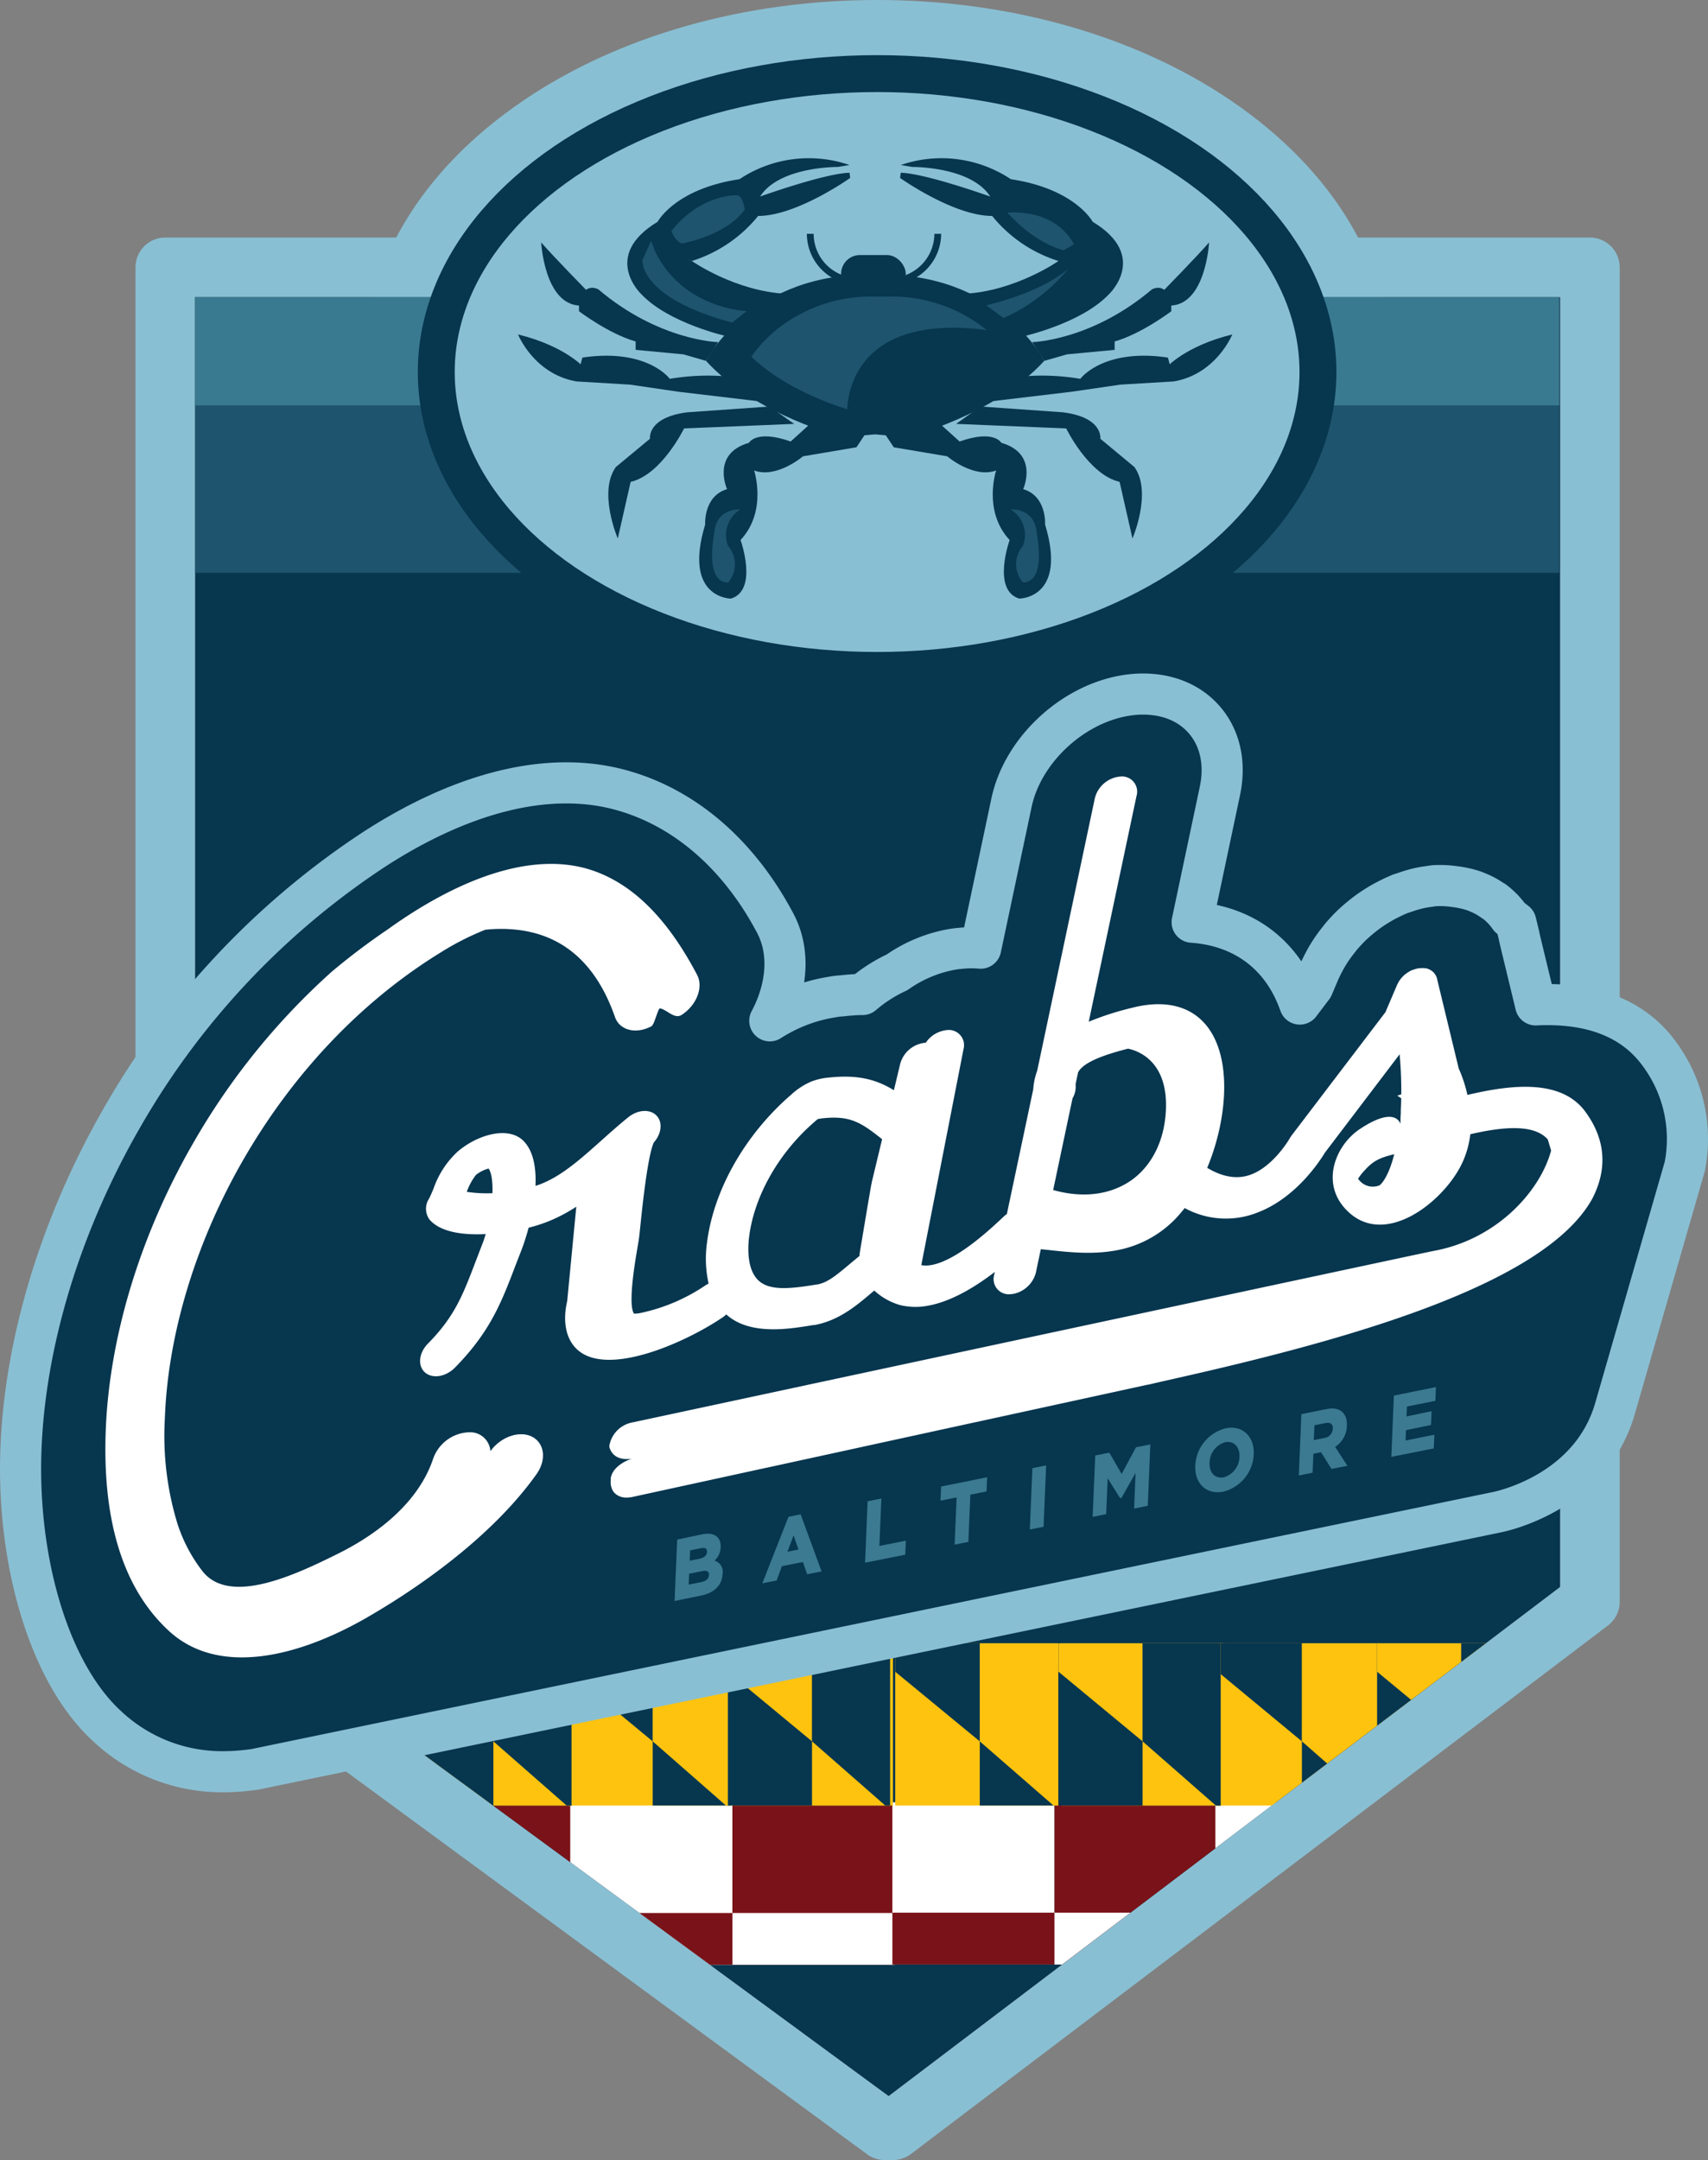<svg xmlns="http://www.w3.org/2000/svg" id="Layer_1" data-name="Layer 1" version="1.1" width="327.733" height="414.4"><rect width="100%" height="100%" fill="#808080" stroke="none"/><defs id="defs7"><clipPath id="clip-path"><path id="polygon4" style="fill:none" d="M387.69 592.55V345.11H125.8V592.5l133.06 97.71z"/></clipPath><style id="style2">.cls-13{fill:none}.cls-2{fill:#f15d24}.cls-3{fill:#7a1319}.cls-4{fill:#89bfd3}.cls-5{fill:#07364f}.cls-6{fill:#fdc30f}.cls-9{fill:#fff}.cls-10{fill:#e62325}.cls-11{fill:#1e546d}.cls-13{stroke:#07364f}.cls-13,.cls-20{stroke-miterlimit:10}.cls-13{stroke-width:1.3px}.cls-20{fill:#3b7a91;stroke:#3b7a91;stroke-width:.4px}</style></defs><g id="SlHar6" transform="translate(-88.35 -288.1)"><path class="cls-2" d="M150.51 429.93a31.64 31.64 0 0 1-3.84-2.66c-1.6-1.15-1.59-1.18-3.19 0-1.29.91-2.57 1.85-3.89 2.81-.17-.33 0-.57.08-.8.53-1.65 1.06-3.3 1.63-4.94a.88.88 0 0 0-.37-1.17c-1.48-1-2.92-2.13-4.38-3.2-.13-.1-.25-.22-.53-.47h2.33c1.32 0 2.65 0 4-.07a.7.7 0 0 0 .75-.59c.61-2 1.26-3.89 2-6 .55 1.66 1.07 3.13 1.52 4.62.61 2 .59 2.05 2.75 2.05h4.84l-2.44 1.79c-.89.66-1.76 1.33-2.66 2a.72.72 0 0 0-.3 1c.57 1.67 1.1 3.34 1.63 5 .07.23.11.47.16.71z" id="path9" style="fill:#f15d24"/><path class="cls-2" d="m150.53 429.91.06.08-.08-.06z" id="path11" style="fill:#f15d24"/></g><path class="cls-4" d="M236.04 19.19C217.75 6.81 193.65 0 168.3 0c-25.35 0-49.44 6.81-67.73 19.19-20 13.53-31 32.06-31 52.18 0 20.12 11 38.66 31 52.18 18.29 12.38 42.35 19.2 67.73 19.2 25.38 0 49.45-6.82 67.74-19.2 20-13.52 31-32 31-52.18s-11.02-38.65-31-52.18z" id="path132" style="fill:#89bfd3"/><path class="cls-4" d="M171.33 414.4h-1.55a5.73 5.73 0 0 1-3.39-1.11L28.33 311.9a5.71 5.71 0 0 1-2.33-4.61v-256a5.72 5.72 0 0 1 5.72-5.72h273.35a5.72 5.72 0 0 1 5.72 5.72v256a5.74 5.74 0 0 1-2.26 4.56L174.79 413.24a5.76 5.76 0 0 1-3.46 1.16zm-133.88-110 133.06 97.71 128.83-97.66V57.01H37.45z" id="path134" style="fill:#89bfd3"/><path class="cls-5" id="polygon136" style="fill:#07364f" transform="translate(-88.35 -288.1)" d="M387.69 345.11H125.8V592.5l133.06 97.71 128.83-97.66z"/><g clip-path="url(#clip-path)" id="g242" transform="translate(-88.35 -288.1)" style="clip-path:url(#clip-path)"><path class="cls-9" id="rect138" style="fill:#fff" d="M135.79 633.86h31.12v31.12h-31.12z"/><path class="cls-3" id="rect140" style="fill:#7a1319" d="M166.91 633.86h31.12v31.12h-31.12z"/><path class="cls-10" id="rect142" style="fill:#e62325" d="M135.79 655.04h31.12v9.94h-31.12z"/><path class="cls-9" id="rect144" style="fill:#fff" d="M166.91 655.04h31.12v9.94h-31.12z"/><path class="cls-9" id="rect146" style="fill:#fff" d="M197.77 633.92h31.12v31.12h-31.12z"/><path class="cls-3" id="rect148" style="fill:#7a1319" d="M228.89 633.92h31.12v31.12h-31.12z"/><path class="cls-3" id="rect150" style="fill:#7a1319" d="M197.77 655.1h31.12v9.94h-31.12z"/><path class="cls-9" id="rect152" style="fill:#fff" d="M228.89 655.1h31.12v9.94h-31.12z"/><path class="cls-9" id="rect154" style="fill:#fff" d="M259.58 633.86h31.12v31.12h-31.12z"/><path class="cls-3" id="rect156" style="fill:#7a1319" d="M290.69 633.86h31.12v31.12h-31.12z"/><path class="cls-3" id="rect158" style="fill:#7a1319" d="M259.58 655.04h31.12v9.94h-31.12z"/><path class="cls-9" id="rect160" style="fill:#fff" d="M290.69 655.04h31.12v9.94h-31.12z"/><path class="cls-9" id="rect162" style="fill:#fff" d="M321.55 633.92h31.12v31.12h-31.12z"/><path class="cls-10" id="rect164" style="fill:#e62325" d="M352.67 633.92h31.12v31.12h-31.12z"/><path class="cls-10" id="rect166" style="fill:#e62325" d="M321.55 655.1h31.12v9.94h-31.12z"/><path class="cls-9" id="rect168" style="fill:#fff" d="M352.67 655.1h31.12v9.94h-31.12z"/><path class="cls-6" id="rect170" style="fill:#fdc30f" d="M167.43 603.36h31.12v31.12h-31.12z"/><path class="cls-6" id="rect172" style="fill:#fdc30f" d="M135.55 603.36h31.31v31.12h-31.31z"/><path class="cls-5" id="rect174" style="fill:#07364f" d="M151.78 603.36h15.07v31.12h-15.07z"/><path class="cls-5" id="polygon176" style="fill:#07364f" d="M151.79 622.18v-18.82h-16.24v5.45z"/><path class="cls-6" id="polygon178" style="fill:#fdc30f" d="m151.78 622.13.01.05 14.13 12.3h.94v-31.12h-15.08z"/><path class="cls-6" id="rect180" style="fill:#fdc30f" d="M197.45 603.36h31.12v31.12h-31.12z"/><path class="cls-5" id="rect182" style="fill:#07364f" d="M213.59 603.36h14.98v31.12h-14.98z"/><path class="cls-5" id="polygon184" style="fill:#07364f" d="M213.6 622.18v-18.82h-16.15v5.45z"/><path class="cls-6" id="polygon186" style="fill:#fdc30f" d="m213.59 622.13.01.05 14.04 12.3h.93v-31.12h-14.98z"/><path class="cls-5" id="rect188" style="fill:#07364f" d="M166.88 603.36H198v31.12h-31.12z"/><path class="cls-6" id="rect190" style="fill:#fdc30f" d="M183.02 603.36H198v31.12h-14.98z"/><path class="cls-6" id="polygon192" style="fill:#fdc30f" d="M183.03 622.18v-18.82h-16.15v5.45z"/><path class="cls-5" id="polygon194" style="fill:#07364f" d="m183.02 622.13.01.05 14.04 12.3h.93v-31.12h-14.98z"/><path class="cls-6" id="rect196" style="fill:#fdc30f" d="M228.57 603.36h31.12v31.12h-31.12z"/><path class="cls-5" id="rect198" style="fill:#07364f" d="M228.02 603.36h31.12v31.12h-31.12z"/><path class="cls-6" id="rect200" style="fill:#fdc30f" d="M244.16 603.36h14.98v31.12h-14.98z"/><path class="cls-6" id="polygon202" style="fill:#fdc30f" d="M244.17 622.18v-18.82h-16.15v5.45z"/><path class="cls-5" id="polygon204" style="fill:#07364f" d="m244.16 622.13.01.05 14.04 12.3h.93v-31.12h-14.98z"/><path class="cls-6" id="rect206" style="fill:#fdc30f" d="M292 603.36h31.12v31.12H292z"/><path class="cls-6" id="rect208" style="fill:#fdc30f" d="M260.12 603.36h31.31v31.12h-31.31z"/><path class="cls-5" id="rect210" style="fill:#07364f" d="M276.35 603.36h15.07v31.12h-15.07z"/><path class="cls-5" id="polygon212" style="fill:#07364f" d="M276.36 622.18v-18.82h-16.24v5.45z"/><path class="cls-6" id="polygon214" style="fill:#fdc30f" d="m276.35 622.13.01.05 14.13 12.3h.93v-31.12h-15.07z"/><path class="cls-6" id="rect216" style="fill:#fdc30f" d="M322.02 603.36h31.12v31.12h-31.12z"/><path class="cls-5" id="rect218" style="fill:#07364f" d="M338.16 603.36h14.98v31.12h-14.98z"/><path class="cls-5" id="polygon220" style="fill:#07364f" d="M338.17 622.18v-18.82h-16.15v5.45z"/><path class="cls-6" id="polygon222" style="fill:#fdc30f" d="m338.16 622.13.01.05 14.04 12.3h.93v-31.12h-14.98z"/><path class="cls-5" id="rect224" style="fill:#07364f" d="M291.45 603.36h31.12v31.12h-31.12z"/><path class="cls-6" id="rect226" style="fill:#fdc30f" d="M307.59 603.36h14.98v31.12h-14.98z"/><path class="cls-6" id="polygon228" style="fill:#fdc30f" d="M307.6 622.18v-18.82h-16.15v5.45z"/><path class="cls-5" id="polygon230" style="fill:#07364f" d="m307.59 622.13.01.05 14.04 12.3h.93v-31.12h-14.98z"/><path class="cls-6" id="rect232" style="fill:#fdc30f" d="M353.14 603.36h31.12v31.12h-31.12z"/><path class="cls-5" id="rect234" style="fill:#07364f" d="M352.59 603.36h31.12v31.12h-31.12z"/><path class="cls-6" id="rect236" style="fill:#fdc30f" d="M368.72 603.36h14.98v31.12h-14.98z"/><path class="cls-6" id="polygon238" style="fill:#fdc30f" d="M368.74 622.18v-18.82h-16.15v5.45z"/><path class="cls-5" id="polygon240" style="fill:#07364f" d="m368.73 622.13.01.05 14.03 12.3h.93v-31.12h-14.97z"/></g><path class="cls-11" id="rect244" style="fill:#1e546d" d="M37.451 57.01h261.74v52.88H37.451z"/><path id="rect246" style="fill:#3a7a91" d="M37.451 57.01h261.74v20.76H37.451z"/><ellipse cx="168.301" cy="71.37" rx="84.59" ry="57.25" id="ellipse248" style="fill:#89bfd3;stroke:#07364f;stroke-width:7.08px;stroke-linecap:round;stroke-linejoin:round"/><path class="cls-5" d="M203.1 50.07a26.51 26.51 0 0 1-12.72-8.64c-7.41 0-17.67-7.29-17.67-7.29l.13-1c4.81.13 17.17 4.57 17.17 4.57-3.71-5.8-14.95-5.68-14.95-5.68l-2.22-.37a24 24 0 0 1 21.12 2.72c12.35 1.85 15.69 8.15 15.69 8.15l.66 6.58-6.67 3" id="path250" style="fill:#07364f"/><path class="cls-5" d="M132.75 50.07a26.57 26.57 0 0 0 12.72-8.64c7.41 0 17.66-7.29 17.66-7.29l-.12-1c-4.82.13-17.17 4.57-17.17 4.57 3.7-5.8 14.94-5.68 14.94-5.68l2.23-.37a24 24 0 0 0-21.12 2.72c-12.36 1.85-15.69 8.15-15.69 8.15l-2.79 5.1z" id="path252" style="fill:#07364f"/><rect class="cls-5" x="161.391" y="48.93" width="12.41" height="7.23" rx="3.61" id="rect254" style="fill:#07364f"/><path class="cls-5" d="M139.54 64.53s-11.24-2.47-16.55-8.16c0 0-7.66-7.28 3.21-13.83 0 0 1.11 5.93 6.55 7.53 0 0 8.27 5.81 18.15 6.3" id="path256" style="fill:#07364f"/><path class="cls-5" d="M137.81 65.64s-11.36-.25-23-10.13c0 0-3-1.73-3.71 3.09v1.11s5.68 4.32 10.87 5.8v1.61l9.14.86 4.32 1.24" id="path258" style="fill:#07364f"/><path class="cls-5" d="M112.74 55.9s-6.3-6.42-8.9-9.39c0 0 .62 11.74 7.29 12.11" id="path260" style="fill:#07364f"/><path class="cls-5" d="m111.75 68.6-1.24 4.57 10.38.62 9.26 1.36L145.72 77l-4.2-4.57a43.56 43.56 0 0 0-13 .25s-4.3-5.93-16.77-4.08z" id="path262" style="fill:#07364f"/><path class="cls-5" d="M112 70.46s-3.59-4.08-12.6-6.3c0 0 3 7.53 11.11 9" id="path264" style="fill:#07364f"/><path class="cls-5" d="m152.39 81.32-21.13.87s-4.32 8.89-10.25 10.25l-2.47 10.87s-3.83-8.89-.37-13.71l6.55-5.43s-.62-4.08 7.16-5.07l15.77-1.11" id="path266" style="fill:#07364f"/><path class="cls-5" d="M118.17 89.6s3.09-.25 2.84 2.84" id="path268" style="fill:#07364f"/><path class="cls-5" d="m166.34 82.81-2 3-10.26 1.73s-5.06 4.32-9.38 2.72c0 0 2.59 7.78-2.6 13.34 0 0 3.46 9.63-1.85 11.24 0 0-9.26 0-4.94-14.21 0 0-.37-5.43 4.2-6.79 0 0-3.09-6.79 4.2-8.89 0 0 1.36-2.6 8-.25l3.7-3.34" id="path270" style="fill:#07364f"/><path class="cls-5" d="M196.31 64.53s11.24-2.47 16.55-8.16c0 0 7.66-7.28-3.21-13.83 0 0-1.12 5.93-6.55 7.53 0 0-8.28 5.81-18.16 6.3" id="path272" style="fill:#07364f"/><path class="cls-5" d="M198.04 65.64s11.36-.25 23-10.13c0 0 3-1.73 3.71 3.09v1.11s-5.69 4.32-10.87 5.8v1.61l-9.14.86-4.33 1.24" id="path274" style="fill:#07364f"/><path class="cls-5" d="M223.11 55.9s6.3-6.42 8.89-9.39c0 0-.61 11.74-7.28 12.11" id="path276" style="fill:#07364f"/><path class="cls-5" d="m224.1 68.6 1.23 4.57-10.37.62-9.31 1.36L190.09 77l4.2-4.57a43.56 43.56 0 0 1 13 .25s4.36-5.93 16.81-4.08z" id="path278" style="fill:#07364f"/><path class="cls-5" d="M223.85 70.46s3.58-4.08 12.6-6.3c0 0-3 7.53-11.12 9" id="path280" style="fill:#07364f"/><path class="cls-5" d="m183.46 81.32 21.12.87s4.32 8.89 10.25 10.25l2.47 10.87s3.83-8.89.37-13.71l-6.54-5.43s.62-4.08-7.17-5.07l-15.81-1.11" id="path282" style="fill:#07364f"/><path class="cls-5" d="M217.65 89.6s-3.08-.25-2.84 2.84" id="path284" style="fill:#07364f"/><path class="cls-5" d="m169.5 82.81 2 3 10.25 1.73s5.07 4.32 9.39 2.72c0 0-2.6 7.78 2.59 13.34 0 0-3.46 9.63 1.85 11.24 0 0 9.27 0 4.95-14.21 0 0 .37-5.43-4.2-6.79 0 0 3.08-6.79-4.2-8.89 0 0-1.36-2.6-8-.25l-3.71-3.34" id="path286" style="fill:#07364f"/><path class="cls-5" d="M167.92 52.72c-23.64-.75-32.46 16.5-32.46 16.5 9.64 10.56 26.31 14.64 26.31 14.64l6.15-.53 6.15.53s16.68-4.08 26.31-14.64c0 0-8.81-17.25-32.46-16.5z" id="path288" style="fill:#07364f"/><path class="cls-5" d="M135.34 100.59s2.34-1.08 2.89 1.15c.55 2.23 1.32 2.71 3.9 1.82" id="path290" style="fill:#07364f"/><path class="cls-5" d="M200.5 100.59s-2.34-1.08-2.9 1.15-1.31 2.71-3.9 1.82" id="path292" style="fill:#07364f"/><path class="cls-13" d="M161.39 53.38a9.14 9.14 0 0 1-5.92-8.52" id="path294" style="fill:none;stroke:#07364f;stroke-width:1.3px;stroke-miterlimit:10"/><path class="cls-13" d="M174.01 53.38a9.16 9.16 0 0 0 5.93-8.52" id="path296" style="fill:none;stroke:#07364f;stroke-width:1.3px;stroke-miterlimit:10"/><path class="cls-11" d="M189.33 63.32a28.93 28.93 0 0 0-18.93-6.42h-2.57a28.93 28.93 0 0 0-18.93 6.43 26.18 26.18 0 0 0-4.74 5.1c6 5.77 14.68 8.93 18.41 10.09.15-3.75 2.29-18.33 26.76-15.2z" id="path298" style="fill:#1e546d"/><path class="cls-11" d="M189.23 58.57s10.19-2.22 15.75-7a33.91 33.91 0 0 1-12.42 9.45" id="path300" style="fill:#1e546d"/><path class="cls-11" d="M193.3 40.78s4.63 5.56 10.75 7.23l2-1.11s-2.74-6.67-12.75-6.12z" id="path302" style="fill:#1e546d"/><path class="cls-11" d="M143.28 59.68s-12.23-.37-17.6-11.49l-.74-2-1.67 3.7s-.74 7.23 17.23 12" id="path304" style="fill:#1e546d"/><path class="cls-11" d="M128.84 44.31s.69 2.06 2.06 2.4c0 0 8.58-1.54 12-6.52 0 0-.35-2.74-1.55-2.74-1.2 0-7.36.34-12.51 6.86z" id="path306" style="fill:#1e546d"/><path class="cls-11" d="M196.27 111.74a5.34 5.34 0 0 1 0-7 5.74 5.74 0 0 0-2.35-7s4.82-.49 5.06 4.94c0-.08 1.86 9.06-2.71 9.06z" id="path308" style="fill:#1e546d"/><path class="cls-11" d="M139.71 111.74a5.34 5.34 0 0 0 0-7 5.74 5.74 0 0 1 2.35-7s-4.82-.49-5.06 4.94c0-.08-1.86 9.06 2.71 9.06z" id="path310" style="fill:#1e546d"/><path d="m309.93 270.08 13.35-46.31a27.45 27.45 0 0 0-4.93-21.65c-4.93-6.72-12.88-9.85-23.69-9.34l-2.9-12-.27-1.16v-.08l-.64-2.63-1.19-.92a11 11 0 0 0-.77-1 9.84 9.84 0 0 0-.89-.95 12.57 12.57 0 0 0-1.41-1.2h-.08c-.3-.22-.62-.43-.94-.63l-.1-.06a13.73 13.73 0 0 0-1.67-.84 12.68 12.68 0 0 0-1.2-.47 16.74 16.74 0 0 0-2-.51 12.66 12.66 0 0 0-1.35-.22 19.07 19.07 0 0 0-3.6-.21h-.09c-.39 0-.77.07-1.15.13l-1.17.17c-.46.09-.92.18-1.33.28-.63.16-1.15.31-1.52.43l-1.07.36-.71.23-1.17.52c-.52.24-1 .49-1.54.77s-1 .55-1.5.85c-.32.2-.82.51-1.42.92l-.09.06c-.59.42-1.17.86-1.78 1.36-.32.26-.8.66-1.37 1.18-.57.52-1.17 1.14-1.75 1.78-.36.39-.7.78-1 1.19a26.62 26.62 0 0 0-2.26 3.21c-.3.5-.54.94-.7 1.26-.26.48-.58 1.11-.92 1.89l-1.21 2.85-2.49 3.28a28.56 28.56 0 0 0-1.48-3.46c-3.81-7.39-10.58-11.64-19.18-12.24l5.32-25.14c1.12-5.26.08-10.09-2.91-13.6s-7.57-5.28-12.94-5a21.4 21.4 0 0 0-2.6.31c-10.19 1.83-19.45 10.64-21.53 20.5l-5.91 27.91a19.6 19.6 0 0 0-3.53 0 21.23 21.23 0 0 0-2.23.28 26.46 26.46 0 0 0-10.3 4.36 28.45 28.45 0 0 0-6.61 4.25c-1.34 0-2.73.12-4.16.28-.52 0-1.38.15-2.44.34a30.67 30.67 0 0 0-6.15 1.8 32.14 32.14 0 0 0-5.05 2.63 26.91 26.91 0 0 0 1.37-3c2.15-5.64 2.05-11.19-.28-15.64-6-11.42-15.71-21.61-29.16-25.5-15.08-4.35-32.19 1.11-47.81 11.22a151.63 151.63 0 0 0-48.5 51.65C11.65 234.9 4.75 257.5 4.01 278.25c-.75 21.2 5.35 42.67 16.56 52.93a32.19 32.19 0 0 0 22.35 8.72 43.5 43.5 0 0 0 6-.46l238.11-49.29s18.14-3.25 22.9-20.07z" id="path312" style="fill:#07364f;stroke:#89bfd3;stroke-width:7.89px;stroke-linecap:round;stroke-linejoin:round"/><path class="cls-9" d="M304.21 213.29c-4.57-6.24-13.93-5.3-22.64-3.23a26.27 26.27 0 0 0-1.67-5.08l-4.15-17.16v-.05a2.69 2.69 0 0 0-.21-.56 1.06 1.06 0 0 0-.12-.2 2.35 2.35 0 0 0-.23-.32 1.54 1.54 0 0 0-.17-.19 2.17 2.17 0 0 0-.29-.24l-.21-.14a3 3 0 0 0-.36-.18l-.22-.09a3.57 3.57 0 0 0-.47-.11h-.19a3.43 3.43 0 0 0-.72 0h-.13a4.44 4.44 0 0 0-.62.1l-.25.08a5.34 5.34 0 0 0-.52.18h-.11a1.4 1.4 0 0 1-.17.09l-.45.25-.29.19-.37.27a2.75 2.75 0 0 0-.26.22 5.6 5.6 0 0 0-.41.43l-.14.15a7 7 0 0 0-.46.65 2 2 0 0 0-.1.21 3.36 3.36 0 0 0-.22.42l-2.22 5.2-18 23.65a5.54 5.54 0 0 0-.42.65s-3 5.19-7.33 6.83c-2.59 1-5.43.54-8.45-1.26 3.43-8.25 4.63-18.59 1.26-25.14-2.82-5.46-8.38-7.44-15.67-5.57a56 56 0 0 0-8.32 2.67l9.17-43.32a2.91 2.91 0 0 0-3.17-3.71 5.52 5.52 0 0 0-4.83 4.16l-11.06 52.26a12.83 12.83 0 0 0-.76 3.57l-5.06 23.93a6.29 6.29 0 0 0-.65.53c-8.82 8.43-13.43 9.73-15.77 9.28l8.1-41.44a2.92 2.92 0 0 0-3.24-3.65 5.58 5.58 0 0 0-4 2.42 5.52 5.52 0 0 0-4.91 4.06l-1.21 5.06c-3.14-1.94-6.7-3.07-12.51-2.43a11.9 11.9 0 0 0-3.41.79 13.69 13.69 0 0 0-3.78 2.48c-8.85 7.65-14.89 18.27-16.16 28.41a21.76 21.76 0 0 0 .31 7.84 6 6 0 0 0-.73.42 35 35 0 0 1-12.07 5.16 6.11 6.11 0 0 1-1.51.19c-.57-.78-.9-3.58.59-12.26.14-.85.27-1.58.35-2.14.08-.56.19-1.62.33-3 .88-8.51 1.73-13.7 2.52-15.44 1.38-1.54 1.73-3.6.73-4.92-1.15-1.53-3.66-1.49-5.6.06-1.75 1.41-3.46 2.94-5.11 4.41-3.77 3.37-7.33 6.56-11.15 8.19-.51.22-1 .41-1.57.58.15-3.39-.37-6.61-2.24-8.56-2.88-3-8.85-1.31-12.71 2a17.42 17.42 0 0 0-4.62 7.11c-.31.73-.6 1.42-.86 1.91a3.53 3.53 0 0 0 .09 4c2.22 2.6 7 3 10.79 2.79-.22.74-.46 1.45-.73 2.12l-1.15 3c-2.54 6.67-4.08 10.69-9.22 15.91-1.74 1.77-2 4.24-.56 5.51 1.44 1.27 4 .86 5.75-.91 6.77-6.89 8.92-12.5 11.63-19.62.36-.93.73-1.89 1.13-2.91a43.51 43.51 0 0 0 1.38-4.32 29.13 29.13 0 0 0 4.43-1.48 31.12 31.12 0 0 0 4.72-2.55l-1.75 18.15c-.37 1.5-1.13 5.92 1.52 8.84 5.49 6.08 21-.81 28.27-5.73a6.18 6.18 0 0 0 .74-.59 9.51 9.51 0 0 0 1.23.94c4.55 2.9 11.1 1.82 15.44 1.1h.21c4.72-.85 8.13-3.75 11.13-6.3l.39-.32a12.22 12.22 0 0 0 5.06 2.81 12.65 12.65 0 0 0 5.25.09c3.78-.68 8.07-2.84 12.81-6.47l-.11.55a2.91 2.91 0 0 0 3.16 3.71 4.52 4.52 0 0 0 .53-.06 5.59 5.59 0 0 0 4.31-4.1l.94-4.47 1.62.17c3.75.41 8.19.89 12.67.09a20.91 20.91 0 0 0 12.86-7.58c.16-.18.31-.38.46-.57a16.47 16.47 0 0 0 14 .85c7.32-2.8 11.86-9.75 12.92-11.5l14.32-18.85a76.16 76.16 0 0 1 .23 10.68v.58c-.38 5.65 1.5-3.14-7.87 3.09-4.6 3.05-7.65 10.32-2.55 15.54 7.19 7.39 18.45-1.41 22.07-8.77a17.62 17.62 0 0 0 1.68-5.78c6.26-1.45 12.25-2 14.87 1l.64 2.13c-2.14 7.91-10.54 17.1-22.58 19.26-1.23.22-128.43 27.48-153.92 32.94a5.5 5.5 0 0 0-4.23 4.58l-.33 4.13a3 3 0 0 0 .64 2.17c0 .15-.05.29-.06.43-.08 2.07 1.6 3.38 3.77 3h.17l99.1-21.59h.13c1.1-.27 2.82-.66 5-1.15 32.52-7.31 71-17.85 80.21-34.54 2.05-3.96 3.57-9.99-1.32-16.67zM89.56 228.65a12 12 0 0 1 1.75-3.23 6.5 6.5 0 0 1 2.45-1.24c.59.9.8 2.62.73 4.73a25.71 25.71 0 0 1-4.93-.26zm67.26 17.77h-.08c-4.41.72-8.25 1.21-10.55-.26-3-1.9-2.7-6.85-2.45-8.88 1-7.87 5.68-16.12 12.55-22.06a7.58 7.58 0 0 1 .68-.56c.19 0 .55-.08.8-.11 5.42-.6 7.47.82 11.49 4l-2 8.32c0 .1 0 .19-.05.28-.05.09-2.27 13.38-2.27 13.4a2.58 2.58 0 0 0 0 .39c-.68.54-1.34 1.1-2 1.65-2.63 2.21-4.22 3.49-6.12 3.83zm50.34-41.15c1.58-2 6.25-3.3 9.29-4.09 1.83.38 7.75 2.33 7.26 11.91-.29 5.57-2.51 10.21-6.26 13.07-4 3-9.43 3.81-15.32 2.15h-.05l3.72-17.61a4.28 4.28 0 0 0 .6-2.33v-.46l.46-2.17a3.18 3.18 0 0 1 .3-.47zm57.56 22.12a3.37 3.37 0 0 1-3.76-.8 2.4 2.4 0 0 1-.37-.46 11 11 0 0 1 1.35-1.7c1.56-1.7 2.74-2.31 5.59-3-1.24 4.88-2.79 5.95-2.81 5.96z" id="path314" style="fill:#fff"/><path class="cls-9" d="M102.1 275.63c-2.43-1.23-6 0-8 2.77a3.89 3.89 0 0 0-3.81-3.63 7.59 7.59 0 0 0-7.18 5.09c-2.74 8.19-10.29 14.23-18.1 18.13-8.18 4.08-20.81 10.07-26.09 3.52a29.7 29.7 0 0 1-4.91-9.32 57.6 57.6 0 0 1-2.38-20c.57-16.21 5.93-33.88 15.09-49.76 9.62-16.67 22.71-30.41 37.86-39.72a52.91 52.91 0 0 1 8.53-4.34 27.76 27.76 0 0 1 6.06 0c9 1 15.29 6.62 18.83 16.73.69 2 2.72 2.91 5 2.5a7.09 7.09 0 0 0 2-.72c.55-.29 1.13-3 1.58-3.43 1.34.16 2.81 2.18 4.24 1.24 2.87-1.87 4.18-5.31 2.94-7.67-5.57-10.59-12-17.08-19.56-19.85-12.31-4.5-27.43 2.23-39.78 11.12a130.26 130.26 0 0 0-10.7 8.07 132.78 132.78 0 0 0-26.61 32.87c-10.22 17.7-16.19 37.39-16.83 55.45-.62 17.43 3.49 30.3 12.19 38.26 9.44 8.63 24.59 5.08 38-2.66 11.62-6.72 24.56-16.36 32.45-27.43 1.98-2.77 1.6-5.95-.82-7.22z" id="path316" style="fill:#fff"/><path class="cls-9" id="polyline318" style="fill:#fff" transform="translate(-88.35 -288.1)" d="m356.46 498.29 6.01-1.91-2.48 4.29"/><path class="cls-5" d="M116.99 273.75s-1.91 6.87 4.2 6.11c0 0-6.49 1.9-3.06 7.25s-5.34 4.58-5.34 4.58l-1.53-17.18" id="path320" style="fill:#07364f"/><path class="cls-20" d="m134.51 305.9-4.86 1 .48-11.37 4.73-1c2.08-.41 3.31.48 3.23 2.27a3.53 3.53 0 0 1-1.44 2.72 2 2 0 0 1 1.79 2.41c-.08 2.18-1.64 3.52-3.93 3.97zm1.73-3.77c0-.77-.46-1.13-1.61-.9l-2.59.52-.1 2.5 2.66-.54c1-.2 1.6-.71 1.63-1.55zm-.38-4.43c0-.75-.47-1.07-1.42-.88l-2.21.45-.1 2.4 2.06-.42c1-.2 1.63-.68 1.67-1.52z" id="path454" style="fill:#3b7a91;stroke:#3b7a91;stroke-width:.4px;stroke-miterlimit:10"/><path class="cls-20" d="m155.01 301.79-.82-2.36-4.31.87-1 2.73-2.29.46 4.85-12.32 2.06-.42 3.88 10.57zm-2.73-7.82-1.5 4 2.7-.55z" id="path456" style="fill:#3b7a91;stroke:#3b7a91;stroke-width:.4px;stroke-miterlimit:10"/><path class="cls-20" d="m166.2 299.55.47-11.37 2.24-.45-.38 9.09 5.08-1-.1 2.28z" id="path458" style="fill:#3b7a91;stroke:#3b7a91;stroke-width:.4px;stroke-miterlimit:10"/><path class="cls-20" d="m186 286.58-.38 9.06-2.24.45.39-9.06-3.1.62.1-2.3 8.43-1.7-.1 2.31z" id="path460" style="fill:#3b7a91;stroke:#3b7a91;stroke-width:.4px;stroke-miterlimit:10"/><path class="cls-20" d="m197.81 293.19.48-11.36 2.24-.45-.48 11.36z" id="path462" style="fill:#3b7a91;stroke:#3b7a91;stroke-width:.4px;stroke-miterlimit:10"/><path class="cls-20" d="m217.82 289.17.31-7.42-3.06 5.43h-.06l-2.64-4.23-.31 7.37-2.19.44.48-11.37 2.41-.48 2.47 4.27 2.88-5.35 2.41-.48-.47 11.36z" id="path464" style="fill:#3b7a91;stroke:#3b7a91;stroke-width:.4px;stroke-miterlimit:10"/><path class="cls-20" d="M234.7 285.97c-3.14.63-5.29-1.53-5.15-4.76a7.53 7.53 0 0 1 5.67-7c3.14-.63 5.29 1.53 5.15 4.76a7.52 7.52 0 0 1-5.67 7zm3.33-6.5c.08-1.94-1.13-3.31-2.93-3a4.38 4.38 0 0 0-3.21 4.15c-.08 2 1.13 3.31 2.93 3a4.37 4.37 0 0 0 3.21-4.15z" id="path466" style="fill:#3b7a91;stroke:#3b7a91;stroke-width:.4px;stroke-miterlimit:10"/><path class="cls-20" d="m255.58 281.58-2-3.2-1.76.36-.15 3.63-2.24.45.47-11.36 4.66-.94c2.4-.48 3.78.64 3.68 3a4.74 4.74 0 0 1-2.33 4l2.31 3.56zm.35-7.49c.05-1.07-.6-1.49-1.69-1.27l-2.22.45-.14 3.26 2.27-.46a2.06 2.06 0 0 0 1.78-1.95z" id="path468" style="fill:#3b7a91;stroke:#3b7a91;stroke-width:.4px;stroke-miterlimit:10"/><path class="cls-20" d="m267.18 279.25.47-11.35 7.68-1.55-.1 2.23-5.45 1.09-.1 2.31 4.8-1-.09 2.23-4.8 1-.1 2.39 5.53-1.11-.1 2.22z" id="path470" style="fill:#3b7a91;stroke:#3b7a91;stroke-width:.4px;stroke-miterlimit:10"/></svg>